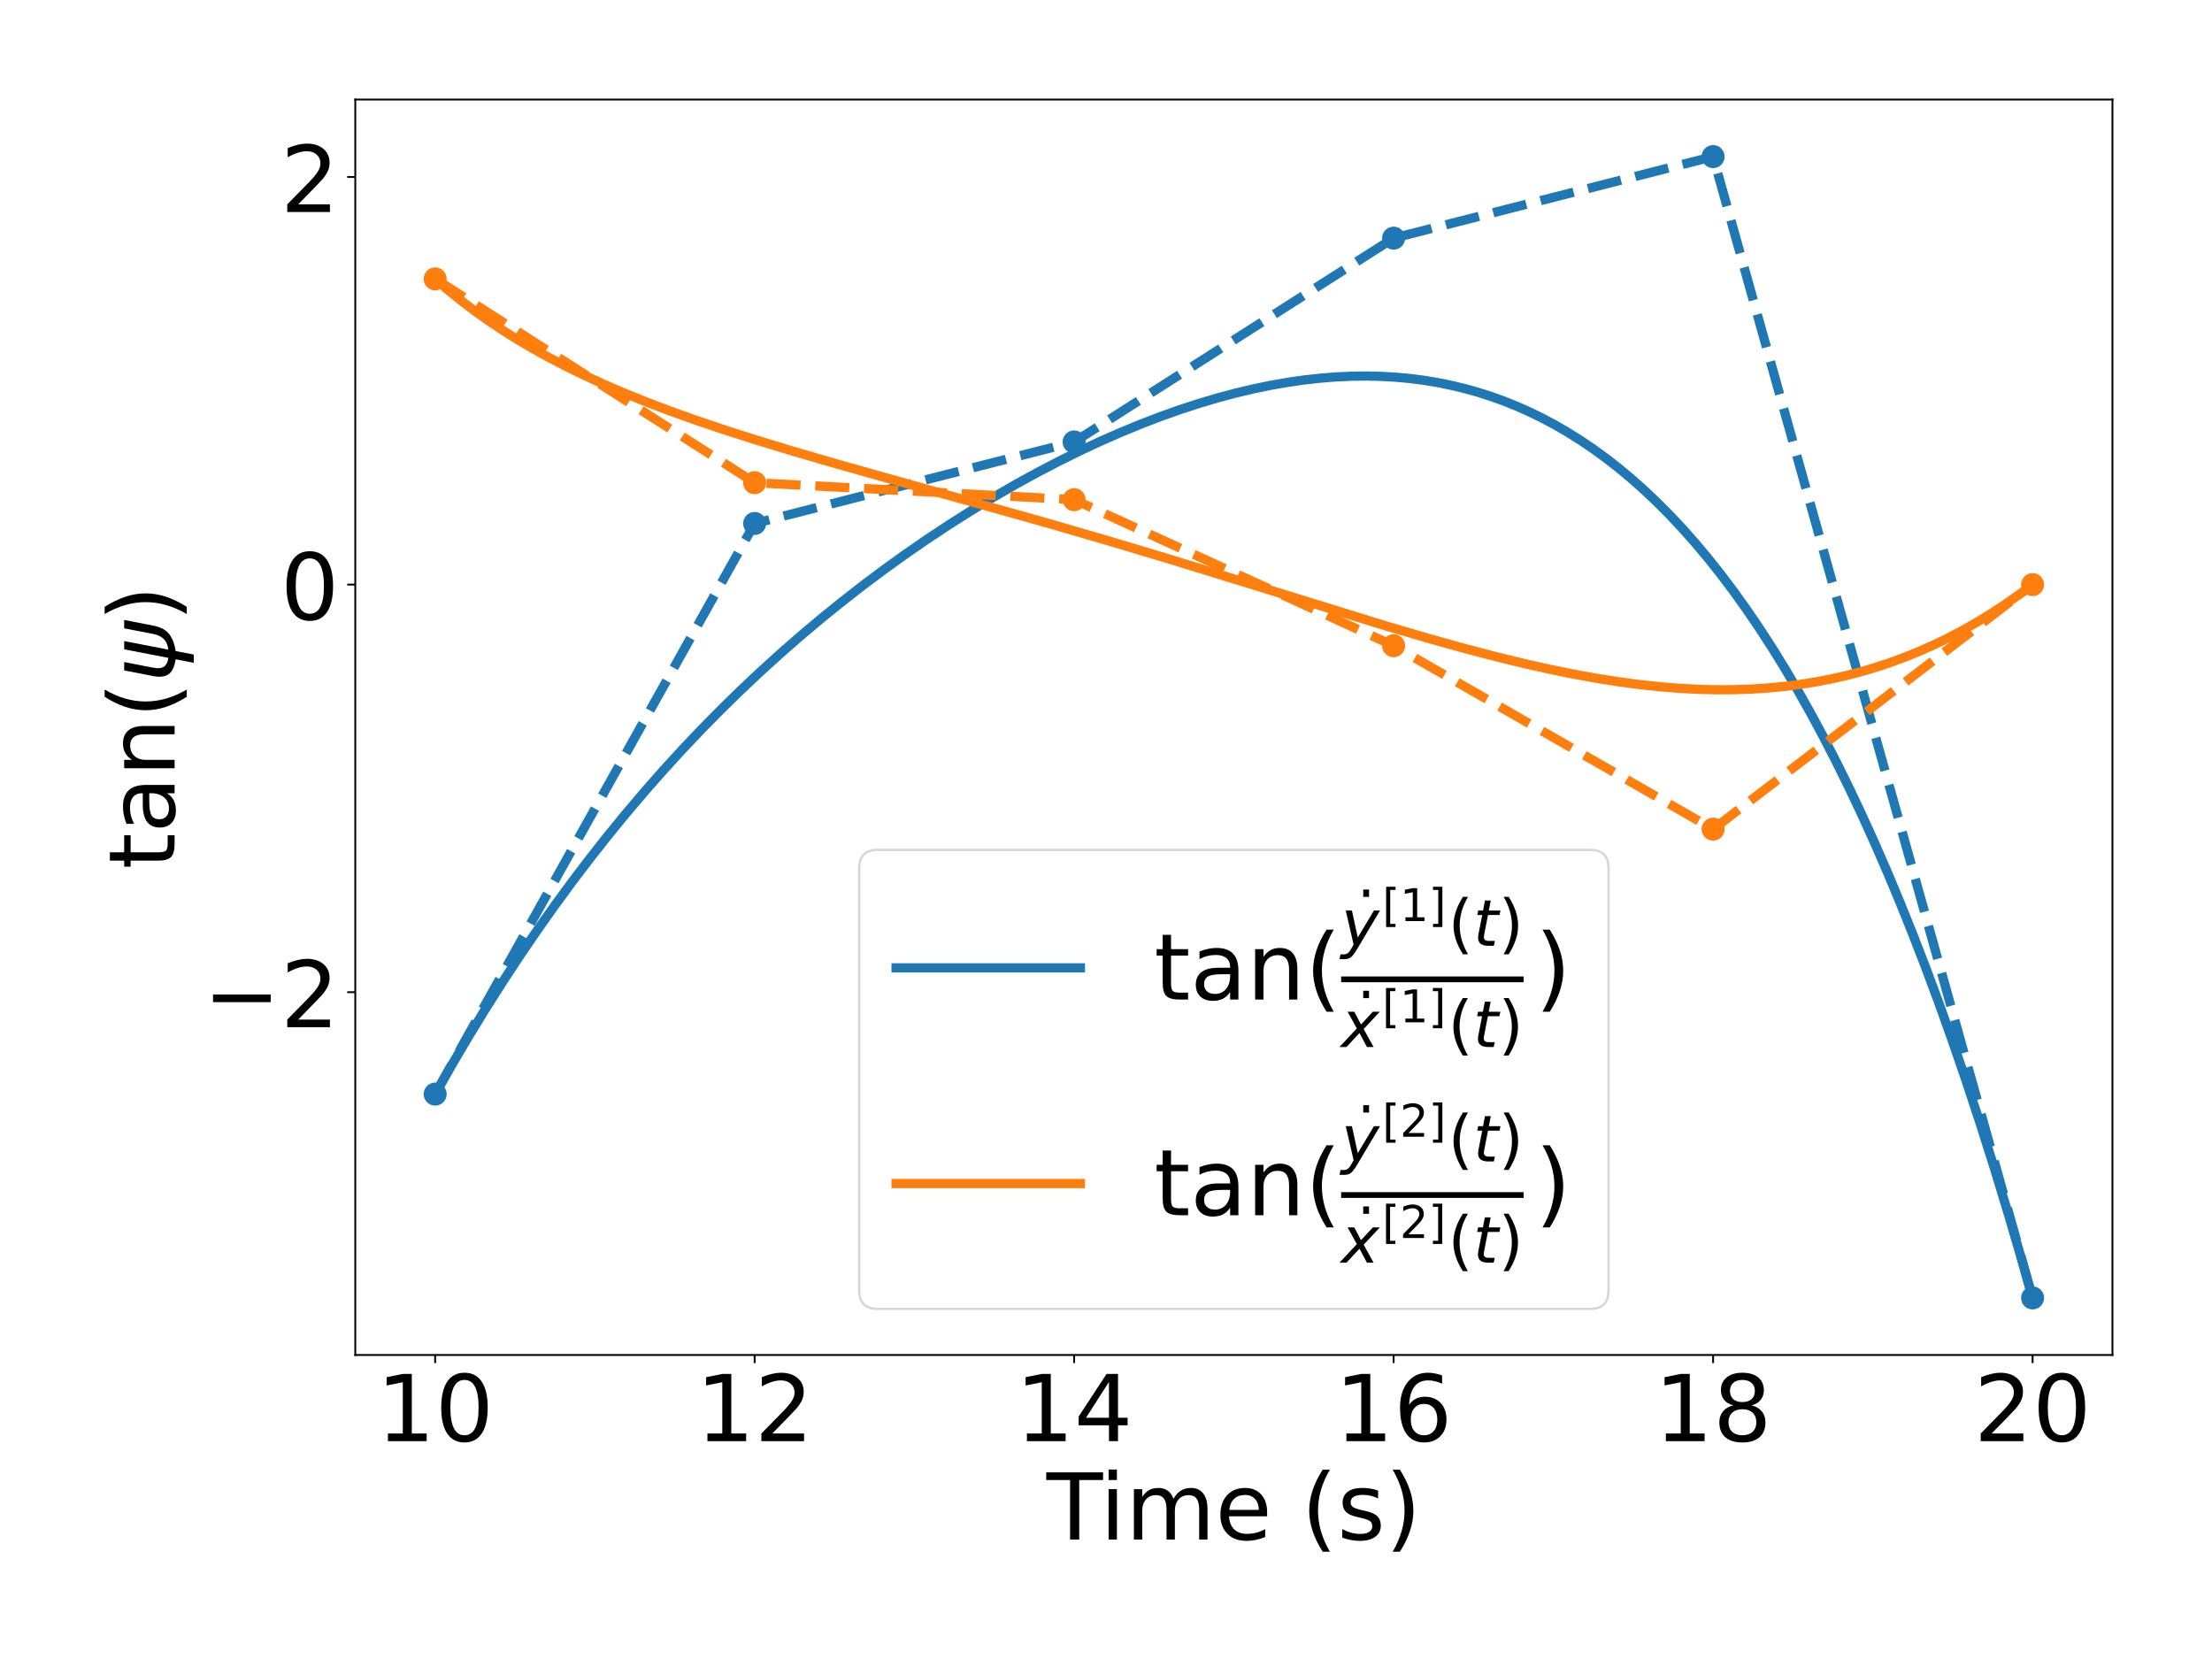 <?xml version="1.0" encoding="utf-8" standalone="no"?>
<!DOCTYPE svg PUBLIC "-//W3C//DTD SVG 1.1//EN"
  "http://www.w3.org/Graphics/SVG/1.1/DTD/svg11.dtd">
<!-- Created with matplotlib (https://matplotlib.org/) -->
<svg height="720pt" version="1.1" viewBox="0 0 959.976 720" width="959.976pt" xmlns="http://www.w3.org/2000/svg" xmlns:xlink="http://www.w3.org/1999/xlink">
 <defs>
  <style type="text/css">*{stroke-linecap:butt;stroke-linejoin:round;}</style>
 </defs>
 <g id="figure_1">
  <g id="patch_1">
   <path d="M 0 720 
L 959.976 720 
L 959.976 0 
L 0 0 
z
" style="fill:#ffffff;"/>
  </g>
  <g id="axes_1">
   <g id="patch_2">
    <path d="M 154.19 588.04 
L 916.776 588.04 
L 916.776 43.2 
L 154.19 43.2 
z
" style="fill:#ffffff;"/>
   </g>
   <g id="matplotlib.axis_1">
    <g id="xtick_1">
     <g id="line2d_1">
      <defs>
       <path d="M 0 0 
L 0 3.5 
" id="mf770576c39" style="stroke:#000000;stroke-width:0.8;"/>
      </defs>
      <g>
       <use style="stroke:#000000;stroke-width:0.8;" x="188.853" xlink:href="#mf770576c39" y="588.04"/>
      </g>
     </g>
     <g id="text_1">
      <!-- 10 -->
      <g transform="translate(163.403 625.434)scale(0.4 -0.4)">
       <defs>
        <path d="M 12.406 8.297 
L 28.516 8.297 
L 28.516 63.922 
L 10.984 60.406 
L 10.984 69.391 
L 28.422 72.906 
L 38.281 72.906 
L 38.281 8.297 
L 54.391 8.297 
L 54.391 0 
L 12.406 0 
z
" id="DejaVuSans-49"/>
        <path d="M 31.781 66.406 
Q 24.172 66.406 20.328 58.906 
Q 16.5 51.422 16.5 36.375 
Q 16.5 21.391 20.328 13.891 
Q 24.172 6.391 31.781 6.391 
Q 39.453 6.391 43.281 13.891 
Q 47.125 21.391 47.125 36.375 
Q 47.125 51.422 43.281 58.906 
Q 39.453 66.406 31.781 66.406 
z
M 31.781 74.219 
Q 44.047 74.219 50.516 64.516 
Q 56.984 54.828 56.984 36.375 
Q 56.984 17.969 50.516 8.266 
Q 44.047 -1.422 31.781 -1.422 
Q 19.531 -1.422 13.062 8.266 
Q 6.594 17.969 6.594 36.375 
Q 6.594 54.828 13.062 64.516 
Q 19.531 74.219 31.781 74.219 
z
" id="DejaVuSans-48"/>
       </defs>
       <use xlink:href="#DejaVuSans-49"/>
       <use x="63.623" xlink:href="#DejaVuSans-48"/>
      </g>
     </g>
    </g>
    <g id="xtick_2">
     <g id="line2d_2">
      <g>
       <use style="stroke:#000000;stroke-width:0.8;" x="327.505" xlink:href="#mf770576c39" y="588.04"/>
      </g>
     </g>
     <g id="text_2">
      <!-- 12 -->
      <g transform="translate(302.055 625.434)scale(0.4 -0.4)">
       <defs>
        <path d="M 19.188 8.297 
L 53.609 8.297 
L 53.609 0 
L 7.328 0 
L 7.328 8.297 
Q 12.938 14.109 22.625 23.891 
Q 32.328 33.688 34.812 36.531 
Q 39.547 41.844 41.422 45.531 
Q 43.312 49.219 43.312 52.781 
Q 43.312 58.594 39.234 62.25 
Q 35.156 65.922 28.609 65.922 
Q 23.969 65.922 18.812 64.312 
Q 13.672 62.703 7.812 59.422 
L 7.812 69.391 
Q 13.766 71.781 18.938 73 
Q 24.125 74.219 28.422 74.219 
Q 39.75 74.219 46.484 68.547 
Q 53.219 62.891 53.219 53.422 
Q 53.219 48.922 51.531 44.891 
Q 49.859 40.875 45.406 35.406 
Q 44.188 33.984 37.641 27.219 
Q 31.109 20.453 19.188 8.297 
z
" id="DejaVuSans-50"/>
       </defs>
       <use xlink:href="#DejaVuSans-49"/>
       <use x="63.623" xlink:href="#DejaVuSans-50"/>
      </g>
     </g>
    </g>
    <g id="xtick_3">
     <g id="line2d_3">
      <g>
       <use style="stroke:#000000;stroke-width:0.8;" x="466.157" xlink:href="#mf770576c39" y="588.04"/>
      </g>
     </g>
     <g id="text_3">
      <!-- 14 -->
      <g transform="translate(440.707 625.434)scale(0.4 -0.4)">
       <defs>
        <path d="M 37.797 64.312 
L 12.891 25.391 
L 37.797 25.391 
z
M 35.203 72.906 
L 47.609 72.906 
L 47.609 25.391 
L 58.016 25.391 
L 58.016 17.188 
L 47.609 17.188 
L 47.609 0 
L 37.797 0 
L 37.797 17.188 
L 4.891 17.188 
L 4.891 26.703 
z
" id="DejaVuSans-52"/>
       </defs>
       <use xlink:href="#DejaVuSans-49"/>
       <use x="63.623" xlink:href="#DejaVuSans-52"/>
      </g>
     </g>
    </g>
    <g id="xtick_4">
     <g id="line2d_4">
      <g>
       <use style="stroke:#000000;stroke-width:0.8;" x="604.809" xlink:href="#mf770576c39" y="588.04"/>
      </g>
     </g>
     <g id="text_4">
      <!-- 16 -->
      <g transform="translate(579.359 625.434)scale(0.4 -0.4)">
       <defs>
        <path d="M 33.016 40.375 
Q 26.375 40.375 22.484 35.828 
Q 18.609 31.297 18.609 23.391 
Q 18.609 15.531 22.484 10.953 
Q 26.375 6.391 33.016 6.391 
Q 39.656 6.391 43.531 10.953 
Q 47.406 15.531 47.406 23.391 
Q 47.406 31.297 43.531 35.828 
Q 39.656 40.375 33.016 40.375 
z
M 52.594 71.297 
L 52.594 62.312 
Q 48.875 64.062 45.094 64.984 
Q 41.312 65.922 37.594 65.922 
Q 27.828 65.922 22.672 59.328 
Q 17.531 52.734 16.797 39.406 
Q 19.672 43.656 24.016 45.922 
Q 28.375 48.188 33.594 48.188 
Q 44.578 48.188 50.953 41.516 
Q 57.328 34.859 57.328 23.391 
Q 57.328 12.156 50.688 5.359 
Q 44.047 -1.422 33.016 -1.422 
Q 20.359 -1.422 13.672 8.266 
Q 6.984 17.969 6.984 36.375 
Q 6.984 53.656 15.188 63.938 
Q 23.391 74.219 37.203 74.219 
Q 40.922 74.219 44.703 73.484 
Q 48.484 72.75 52.594 71.297 
z
" id="DejaVuSans-54"/>
       </defs>
       <use xlink:href="#DejaVuSans-49"/>
       <use x="63.623" xlink:href="#DejaVuSans-54"/>
      </g>
     </g>
    </g>
    <g id="xtick_5">
     <g id="line2d_5">
      <g>
       <use style="stroke:#000000;stroke-width:0.8;" x="743.461" xlink:href="#mf770576c39" y="588.04"/>
      </g>
     </g>
     <g id="text_5">
      <!-- 18 -->
      <g transform="translate(718.011 625.434)scale(0.4 -0.4)">
       <defs>
        <path d="M 31.781 34.625 
Q 24.75 34.625 20.719 30.859 
Q 16.703 27.094 16.703 20.516 
Q 16.703 13.922 20.719 10.156 
Q 24.75 6.391 31.781 6.391 
Q 38.812 6.391 42.859 10.172 
Q 46.922 13.969 46.922 20.516 
Q 46.922 27.094 42.891 30.859 
Q 38.875 34.625 31.781 34.625 
z
M 21.922 38.812 
Q 15.578 40.375 12.031 44.719 
Q 8.5 49.078 8.5 55.328 
Q 8.5 64.062 14.719 69.141 
Q 20.953 74.219 31.781 74.219 
Q 42.672 74.219 48.875 69.141 
Q 55.078 64.062 55.078 55.328 
Q 55.078 49.078 51.531 44.719 
Q 48 40.375 41.703 38.812 
Q 48.828 37.156 52.797 32.312 
Q 56.781 27.484 56.781 20.516 
Q 56.781 9.906 50.312 4.234 
Q 43.844 -1.422 31.781 -1.422 
Q 19.734 -1.422 13.25 4.234 
Q 6.781 9.906 6.781 20.516 
Q 6.781 27.484 10.781 32.312 
Q 14.797 37.156 21.922 38.812 
z
M 18.312 54.391 
Q 18.312 48.734 21.844 45.562 
Q 25.391 42.391 31.781 42.391 
Q 38.141 42.391 41.719 45.562 
Q 45.312 48.734 45.312 54.391 
Q 45.312 60.062 41.719 63.234 
Q 38.141 66.406 31.781 66.406 
Q 25.391 66.406 21.844 63.234 
Q 18.312 60.062 18.312 54.391 
z
" id="DejaVuSans-56"/>
       </defs>
       <use xlink:href="#DejaVuSans-49"/>
       <use x="63.623" xlink:href="#DejaVuSans-56"/>
      </g>
     </g>
    </g>
    <g id="xtick_6">
     <g id="line2d_6">
      <g>
       <use style="stroke:#000000;stroke-width:0.8;" x="882.113" xlink:href="#mf770576c39" y="588.04"/>
      </g>
     </g>
     <g id="text_6">
      <!-- 20 -->
      <g transform="translate(856.663 625.434)scale(0.4 -0.4)">
       <use xlink:href="#DejaVuSans-50"/>
       <use x="63.623" xlink:href="#DejaVuSans-48"/>
      </g>
     </g>
    </g>
    <g id="text_7">
     <!-- Time (s) -->
     <g transform="translate(454.167 668.146)scale(0.4 -0.4)">
      <defs>
       <path d="M -0.297 72.906 
L 61.375 72.906 
L 61.375 64.594 
L 35.5 64.594 
L 35.5 0 
L 25.594 0 
L 25.594 64.594 
L -0.297 64.594 
z
" id="DejaVuSans-84"/>
       <path d="M 9.422 54.688 
L 18.406 54.688 
L 18.406 0 
L 9.422 0 
z
M 9.422 75.984 
L 18.406 75.984 
L 18.406 64.594 
L 9.422 64.594 
z
" id="DejaVuSans-105"/>
       <path d="M 52 44.188 
Q 55.375 50.25 60.062 53.125 
Q 64.75 56 71.094 56 
Q 79.641 56 84.281 50.016 
Q 88.922 44.047 88.922 33.016 
L 88.922 0 
L 79.891 0 
L 79.891 32.719 
Q 79.891 40.578 77.094 44.375 
Q 74.312 48.188 68.609 48.188 
Q 61.625 48.188 57.562 43.547 
Q 53.516 38.922 53.516 30.906 
L 53.516 0 
L 44.484 0 
L 44.484 32.719 
Q 44.484 40.625 41.703 44.406 
Q 38.922 48.188 33.109 48.188 
Q 26.219 48.188 22.156 43.531 
Q 18.109 38.875 18.109 30.906 
L 18.109 0 
L 9.078 0 
L 9.078 54.688 
L 18.109 54.688 
L 18.109 46.188 
Q 21.188 51.219 25.484 53.609 
Q 29.781 56 35.688 56 
Q 41.656 56 45.828 52.969 
Q 50 49.953 52 44.188 
z
" id="DejaVuSans-109"/>
       <path d="M 56.203 29.594 
L 56.203 25.203 
L 14.891 25.203 
Q 15.484 15.922 20.484 11.062 
Q 25.484 6.203 34.422 6.203 
Q 39.594 6.203 44.453 7.469 
Q 49.312 8.734 54.109 11.281 
L 54.109 2.781 
Q 49.266 0.734 44.188 -0.344 
Q 39.109 -1.422 33.891 -1.422 
Q 20.797 -1.422 13.156 6.188 
Q 5.516 13.812 5.516 26.812 
Q 5.516 40.234 12.766 48.109 
Q 20.016 56 32.328 56 
Q 43.359 56 49.781 48.891 
Q 56.203 41.797 56.203 29.594 
z
M 47.219 32.234 
Q 47.125 39.594 43.094 43.984 
Q 39.062 48.391 32.422 48.391 
Q 24.906 48.391 20.391 44.141 
Q 15.875 39.891 15.188 32.172 
z
" id="DejaVuSans-101"/>
       <path id="DejaVuSans-32"/>
       <path d="M 31 75.875 
Q 24.469 64.656 21.281 53.656 
Q 18.109 42.672 18.109 31.391 
Q 18.109 20.125 21.312 9.062 
Q 24.516 -2 31 -13.188 
L 23.188 -13.188 
Q 15.875 -1.703 12.234 9.375 
Q 8.594 20.453 8.594 31.391 
Q 8.594 42.281 12.203 53.312 
Q 15.828 64.359 23.188 75.875 
z
" id="DejaVuSans-40"/>
       <path d="M 44.281 53.078 
L 44.281 44.578 
Q 40.484 46.531 36.375 47.5 
Q 32.281 48.484 27.875 48.484 
Q 21.188 48.484 17.844 46.438 
Q 14.5 44.391 14.5 40.281 
Q 14.5 37.156 16.891 35.375 
Q 19.281 33.594 26.516 31.984 
L 29.594 31.297 
Q 39.156 29.25 43.188 25.516 
Q 47.219 21.781 47.219 15.094 
Q 47.219 7.469 41.188 3.016 
Q 35.156 -1.422 24.609 -1.422 
Q 20.219 -1.422 15.453 -0.562 
Q 10.688 0.297 5.422 2 
L 5.422 11.281 
Q 10.406 8.688 15.234 7.391 
Q 20.062 6.109 24.812 6.109 
Q 31.156 6.109 34.562 8.281 
Q 37.984 10.453 37.984 14.406 
Q 37.984 18.062 35.516 20.016 
Q 33.062 21.969 24.703 23.781 
L 21.578 24.516 
Q 13.234 26.266 9.516 29.906 
Q 5.812 33.547 5.812 39.891 
Q 5.812 47.609 11.281 51.797 
Q 16.75 56 26.812 56 
Q 31.781 56 36.172 55.266 
Q 40.578 54.547 44.281 53.078 
z
" id="DejaVuSans-115"/>
       <path d="M 8.016 75.875 
L 15.828 75.875 
Q 23.141 64.359 26.781 53.312 
Q 30.422 42.281 30.422 31.391 
Q 30.422 20.453 26.781 9.375 
Q 23.141 -1.703 15.828 -13.188 
L 8.016 -13.188 
Q 14.5 -2 17.703 9.062 
Q 20.906 20.125 20.906 31.391 
Q 20.906 42.672 17.703 53.656 
Q 14.5 64.656 8.016 75.875 
z
" id="DejaVuSans-41"/>
      </defs>
      <use xlink:href="#DejaVuSans-84"/>
      <use x="57.959" xlink:href="#DejaVuSans-105"/>
      <use x="85.742" xlink:href="#DejaVuSans-109"/>
      <use x="183.154" xlink:href="#DejaVuSans-101"/>
      <use x="244.678" xlink:href="#DejaVuSans-32"/>
      <use x="276.465" xlink:href="#DejaVuSans-40"/>
      <use x="315.479" xlink:href="#DejaVuSans-115"/>
      <use x="367.578" xlink:href="#DejaVuSans-41"/>
     </g>
    </g>
   </g>
   <g id="matplotlib.axis_2">
    <g id="ytick_1">
     <g id="line2d_7">
      <defs>
       <path d="M 0 0 
L -3.5 0 
" id="m6ea9e7b917" style="stroke:#000000;stroke-width:0.8;"/>
      </defs>
      <g>
       <use style="stroke:#000000;stroke-width:0.8;" x="154.19" xlink:href="#m6ea9e7b917" y="430.602"/>
      </g>
     </g>
     <g id="text_8">
      <!-- −2 -->
      <g transform="translate(88.221 445.799)scale(0.4 -0.4)">
       <defs>
        <path d="M 10.594 35.5 
L 73.188 35.5 
L 73.188 27.203 
L 10.594 27.203 
z
" id="DejaVuSans-8722"/>
       </defs>
       <use xlink:href="#DejaVuSans-8722"/>
       <use x="83.789" xlink:href="#DejaVuSans-50"/>
      </g>
     </g>
    </g>
    <g id="ytick_2">
     <g id="line2d_8">
      <g>
       <use style="stroke:#000000;stroke-width:0.8;" x="154.19" xlink:href="#m6ea9e7b917" y="253.706"/>
      </g>
     </g>
     <g id="text_9">
      <!-- 0 -->
      <g transform="translate(121.74 268.903)scale(0.4 -0.4)">
       <use xlink:href="#DejaVuSans-48"/>
      </g>
     </g>
    </g>
    <g id="ytick_3">
     <g id="line2d_9">
      <g>
       <use style="stroke:#000000;stroke-width:0.8;" x="154.19" xlink:href="#m6ea9e7b917" y="76.81"/>
      </g>
     </g>
     <g id="text_10">
      <!-- 2 -->
      <g transform="translate(121.74 92.007)scale(0.4 -0.4)">
       <use xlink:href="#DejaVuSans-50"/>
      </g>
     </g>
    </g>
    <g id="text_11">
     <!-- $\tan (\psi)$ -->
     <g transform="translate(75.821 377.22)rotate(-90)scale(0.4 -0.4)">
      <defs>
       <path d="M 18.312 70.219 
L 18.312 54.688 
L 36.812 54.688 
L 36.812 47.703 
L 18.312 47.703 
L 18.312 18.016 
Q 18.312 11.328 20.141 9.422 
Q 21.969 7.516 27.594 7.516 
L 36.812 7.516 
L 36.812 0 
L 27.594 0 
Q 17.188 0 13.234 3.875 
Q 9.281 7.766 9.281 18.016 
L 9.281 47.703 
L 2.688 47.703 
L 2.688 54.688 
L 9.281 54.688 
L 9.281 70.219 
z
" id="DejaVuSans-116"/>
       <path d="M 34.281 27.484 
Q 23.391 27.484 19.188 25 
Q 14.984 22.516 14.984 16.5 
Q 14.984 11.719 18.141 8.906 
Q 21.297 6.109 26.703 6.109 
Q 34.188 6.109 38.703 11.406 
Q 43.219 16.703 43.219 25.484 
L 43.219 27.484 
z
M 52.203 31.203 
L 52.203 0 
L 43.219 0 
L 43.219 8.297 
Q 40.141 3.328 35.547 0.953 
Q 30.953 -1.422 24.312 -1.422 
Q 15.922 -1.422 10.953 3.297 
Q 6 8.016 6 15.922 
Q 6 25.141 12.172 29.828 
Q 18.359 34.516 30.609 34.516 
L 43.219 34.516 
L 43.219 35.406 
Q 43.219 41.609 39.141 45 
Q 35.062 48.391 27.688 48.391 
Q 23 48.391 18.547 47.266 
Q 14.109 46.141 10.016 43.891 
L 10.016 52.203 
Q 14.938 54.109 19.578 55.047 
Q 24.219 56 28.609 56 
Q 40.484 56 46.344 49.844 
Q 52.203 43.703 52.203 31.203 
z
" id="DejaVuSans-97"/>
       <path d="M 54.891 33.016 
L 54.891 0 
L 45.906 0 
L 45.906 32.719 
Q 45.906 40.484 42.875 44.328 
Q 39.844 48.188 33.797 48.188 
Q 26.516 48.188 22.312 43.547 
Q 18.109 38.922 18.109 30.906 
L 18.109 0 
L 9.078 0 
L 9.078 54.688 
L 18.109 54.688 
L 18.109 46.188 
Q 21.344 51.125 25.703 53.562 
Q 30.078 56 35.797 56 
Q 45.219 56 50.047 50.172 
Q 54.891 44.344 54.891 33.016 
z
" id="DejaVuSans-110"/>
       <path d="M 24.859 -1.219 
Q 13.922 0.594 9.625 5.328 
Q 4.344 11.141 6.641 23 
L 12.797 54.688 
L 21.875 54.688 
L 15.766 23.344 
Q 14.062 14.406 17.484 10.688 
Q 20.516 7.469 26.422 6.781 
L 35.688 54.688 
L 44.625 54.688 
L 35.359 6.844 
Q 41.891 7.516 45.75 10.75 
Q 50.734 14.844 52.391 23.391 
L 58.453 54.688 
L 67.531 54.688 
L 61.375 23.047 
Q 58.984 10.75 51.562 5.375 
Q 44.875 0.531 33.797 -1.172 
L 29.984 -20.797 
L 21.047 -20.797 
z
" id="DejaVuSans-Oblique-968"/>
      </defs>
      <use transform="translate(0 0.125)" xlink:href="#DejaVuSans-116"/>
      <use transform="translate(39.209 0.125)" xlink:href="#DejaVuSans-97"/>
      <use transform="translate(100.488 0.125)" xlink:href="#DejaVuSans-110"/>
      <use transform="translate(163.867 0.125)" xlink:href="#DejaVuSans-40"/>
      <use transform="translate(202.881 0.125)" xlink:href="#DejaVuSans-Oblique-968"/>
      <use transform="translate(268.848 0.125)" xlink:href="#DejaVuSans-41"/>
     </g>
    </g>
   </g>
   <g id="line2d_10">
    <path clip-path="url(#pbd980d612f)" d="M 188.853 474.826 
L 195.786 462.653 
L 202.718 450.889 
L 210.344 438.403 
L 217.97 426.373 
L 225.596 414.78 
L 233.222 403.607 
L 240.847 392.836 
L 248.473 382.449 
L 256.099 372.43 
L 263.725 362.763 
L 271.351 353.433 
L 279.67 343.623 
L 287.989 334.179 
L 296.308 325.084 
L 304.627 316.323 
L 312.947 307.879 
L 321.266 299.74 
L 329.585 291.891 
L 338.597 283.701 
L 347.61 275.824 
L 356.622 268.246 
L 365.634 260.955 
L 374.647 253.94 
L 383.659 247.193 
L 392.671 240.704 
L 402.377 233.998 
L 412.083 227.578 
L 421.788 221.438 
L 431.494 215.575 
L 441.2 209.987 
L 450.212 205.045 
L 459.224 200.341 
L 468.237 195.879 
L 477.249 191.662 
L 486.262 187.695 
L 495.274 183.984 
L 503.593 180.794 
L 511.912 177.835 
L 520.231 175.117 
L 528.55 172.647 
L 536.176 170.61 
L 543.802 168.799 
L 551.428 167.222 
L 559.054 165.89 
L 565.986 164.898 
L 572.919 164.125 
L 579.852 163.578 
L 586.784 163.267 
L 593.024 163.197 
L 599.263 163.332 
L 605.502 163.68 
L 611.742 164.25 
L 617.981 165.048 
L 624.22 166.084 
L 630.46 167.366 
L 636.006 168.719 
L 641.552 170.28 
L 647.098 172.056 
L 652.644 174.054 
L 658.19 176.28 
L 663.736 178.741 
L 669.282 181.446 
L 674.828 184.402 
L 680.374 187.615 
L 685.92 191.096 
L 691.466 194.85 
L 697.013 198.888 
L 702.559 203.217 
L 708.105 207.846 
L 713.651 212.783 
L 719.197 218.039 
L 724.743 223.621 
L 730.289 229.54 
L 735.835 235.806 
L 741.381 242.426 
L 746.927 249.413 
L 752.473 256.776 
L 758.019 264.525 
L 763.566 272.67 
L 769.112 281.223 
L 774.658 290.194 
L 780.204 299.594 
L 785.75 309.435 
L 791.296 319.728 
L 796.842 330.485 
L 802.388 341.716 
L 807.934 353.435 
L 813.48 365.653 
L 819.026 378.383 
L 824.572 391.638 
L 830.119 405.429 
L 835.665 419.77 
L 841.211 434.673 
L 846.757 450.153 
L 852.996 468.273 
L 859.235 487.158 
L 865.475 506.829 
L 871.714 527.304 
L 877.953 548.605 
L 882.113 563.275 
L 882.113 563.275 
" style="fill:none;stroke:#1f77b4;stroke-linecap:square;stroke-width:4;"/>
   </g>
   <g id="line2d_11">
    <path clip-path="url(#pbd980d612f)" d="M 188.853 474.826 
L 327.505 227.172 
L 466.157 191.793 
L 604.809 103.345 
L 743.461 67.965 
L 882.113 563.275 
" style="fill:none;stroke:#1f77b4;stroke-dasharray:14.8,6.4;stroke-dashoffset:0;stroke-width:4;"/>
    <defs>
     <path d="M 0 4.5 
C 1.193 4.5 2.338 4.026 3.182 3.182 
C 4.026 2.338 4.5 1.193 4.5 0 
C 4.5 -1.193 4.026 -2.338 3.182 -3.182 
C 2.338 -4.026 1.193 -4.5 0 -4.5 
C -1.193 -4.5 -2.338 -4.026 -3.182 -3.182 
C -4.026 -2.338 -4.5 -1.193 -4.5 0 
C -4.5 1.193 -4.026 2.338 -3.182 3.182 
C -2.338 4.026 -1.193 4.5 0 4.5 
z
" id="m2e270fbaf6" style="stroke:#1f77b4;"/>
    </defs>
    <g clip-path="url(#pbd980d612f)">
     <use style="fill:#1f77b4;stroke:#1f77b4;" x="188.853" xlink:href="#m2e270fbaf6" y="474.826"/>
     <use style="fill:#1f77b4;stroke:#1f77b4;" x="327.505" xlink:href="#m2e270fbaf6" y="227.172"/>
     <use style="fill:#1f77b4;stroke:#1f77b4;" x="466.157" xlink:href="#m2e270fbaf6" y="191.793"/>
     <use style="fill:#1f77b4;stroke:#1f77b4;" x="604.809" xlink:href="#m2e270fbaf6" y="103.345"/>
     <use style="fill:#1f77b4;stroke:#1f77b4;" x="743.461" xlink:href="#m2e270fbaf6" y="67.965"/>
     <use style="fill:#1f77b4;stroke:#1f77b4;" x="882.113" xlink:href="#m2e270fbaf6" y="563.275"/>
    </g>
   </g>
   <g id="line2d_12">
    <path clip-path="url(#pbd980d612f)" d="M 188.853 121.034 
L 194.399 125.829 
L 199.945 130.325 
L 205.491 134.551 
L 211.731 139.014 
L 217.97 143.195 
L 224.209 147.124 
L 231.142 151.223 
L 238.074 155.069 
L 245.7 159.039 
L 253.326 162.766 
L 261.645 166.585 
L 270.658 170.469 
L 280.363 174.394 
L 290.762 178.346 
L 301.854 182.315 
L 314.333 186.531 
L 328.198 190.964 
L 344.143 195.812 
L 362.861 201.264 
L 389.205 208.684 
L 453.678 226.758 
L 480.715 234.621 
L 507.059 242.514 
L 537.563 251.895 
L 601.343 271.596 
L 620.061 277.089 
L 635.312 281.342 
L 649.178 284.978 
L 661.656 288.017 
L 672.748 290.499 
L 683.147 292.609 
L 692.853 294.366 
L 702.559 295.896 
L 711.571 297.093 
L 720.583 298.057 
L 728.903 298.724 
L 737.222 299.16 
L 744.848 299.346 
L 752.473 299.313 
L 760.099 299.052 
L 767.032 298.605 
L 773.964 297.95 
L 780.897 297.078 
L 787.83 295.979 
L 794.762 294.645 
L 801.695 293.065 
L 807.934 291.427 
L 814.174 289.576 
L 820.413 287.506 
L 826.652 285.21 
L 832.892 282.68 
L 839.131 279.91 
L 845.37 276.893 
L 851.61 273.62 
L 857.849 270.086 
L 864.088 266.282 
L 870.328 262.201 
L 876.567 257.834 
L 882.113 253.706 
L 882.113 253.706 
" style="fill:none;stroke:#ff7f0e;stroke-linecap:square;stroke-width:4;"/>
   </g>
   <g id="line2d_13">
    <path clip-path="url(#pbd980d612f)" d="M 188.853 121.034 
L 327.505 209.482 
L 466.157 216.853 
L 604.809 280.241 
L 743.461 359.844 
L 882.113 253.706 
" style="fill:none;stroke:#ff7f0e;stroke-dasharray:14.8,6.4;stroke-dashoffset:0;stroke-width:4;"/>
    <defs>
     <path d="M 0 4.5 
C 1.193 4.5 2.338 4.026 3.182 3.182 
C 4.026 2.338 4.5 1.193 4.5 0 
C 4.5 -1.193 4.026 -2.338 3.182 -3.182 
C 2.338 -4.026 1.193 -4.5 0 -4.5 
C -1.193 -4.5 -2.338 -4.026 -3.182 -3.182 
C -4.026 -2.338 -4.5 -1.193 -4.5 0 
C -4.5 1.193 -4.026 2.338 -3.182 3.182 
C -2.338 4.026 -1.193 4.5 0 4.5 
z
" id="m361ce7bd9b" style="stroke:#ff7f0e;"/>
    </defs>
    <g clip-path="url(#pbd980d612f)">
     <use style="fill:#ff7f0e;stroke:#ff7f0e;" x="188.853" xlink:href="#m361ce7bd9b" y="121.034"/>
     <use style="fill:#ff7f0e;stroke:#ff7f0e;" x="327.505" xlink:href="#m361ce7bd9b" y="209.482"/>
     <use style="fill:#ff7f0e;stroke:#ff7f0e;" x="466.157" xlink:href="#m361ce7bd9b" y="216.853"/>
     <use style="fill:#ff7f0e;stroke:#ff7f0e;" x="604.809" xlink:href="#m361ce7bd9b" y="280.241"/>
     <use style="fill:#ff7f0e;stroke:#ff7f0e;" x="743.461" xlink:href="#m361ce7bd9b" y="359.844"/>
     <use style="fill:#ff7f0e;stroke:#ff7f0e;" x="882.113" xlink:href="#m361ce7bd9b" y="253.706"/>
    </g>
   </g>
   <g id="patch_3">
    <path d="M 154.19 588.04 
L 154.19 43.2 
" style="fill:none;stroke:#000000;stroke-linecap:square;stroke-linejoin:miter;stroke-width:0.8;"/>
   </g>
   <g id="patch_4">
    <path d="M 916.776 588.04 
L 916.776 43.2 
" style="fill:none;stroke:#000000;stroke-linecap:square;stroke-linejoin:miter;stroke-width:0.8;"/>
   </g>
   <g id="patch_5">
    <path d="M 154.19 588.04 
L 916.776 588.04 
" style="fill:none;stroke:#000000;stroke-linecap:square;stroke-linejoin:miter;stroke-width:0.8;"/>
   </g>
   <g id="patch_6">
    <path d="M 154.19 43.2 
L 916.776 43.2 
" style="fill:none;stroke:#000000;stroke-linecap:square;stroke-linejoin:miter;stroke-width:0.8;"/>
   </g>
   <g id="legend_1">
    <g id="patch_7">
     <path d="M 380.883 568.04 
L 690.083 568.04 
Q 698.083 568.04 698.083 560.04 
L 698.083 376.84 
Q 698.083 368.84 690.083 368.84 
L 380.883 368.84 
Q 372.883 368.84 372.883 376.84 
L 372.883 560.04 
Q 372.883 568.04 380.883 568.04 
z
" style="fill:#ffffff;opacity:0.8;stroke:#cccccc;stroke-linejoin:miter;"/>
    </g>
    <g id="line2d_14">
     <path d="M 388.883 420.04 
L 468.883 420.04 
" style="fill:none;stroke:#1f77b4;stroke-linecap:square;stroke-width:4;"/>
    </g>
    <g id="line2d_15"/>
    <g id="text_12">
     <!-- $\tan(\frac{\dot y^{[1]}(t)}{\dot x^{[1]}(t)})$ -->
     <g transform="translate(500.883 434.04)scale(0.4 -0.4)">
      <defs>
       <path d="M -29.594 75.984 
L -20.609 75.984 
L -20.609 64.594 
L -29.594 64.594 
z
M -25 56 
z
" id="DejaVuSans-775"/>
       <path d="M 24.812 -5.078 
Q 18.562 -15.578 14.625 -18.188 
Q 10.688 -20.797 4.594 -20.797 
L -2.484 -20.797 
L -0.984 -13.281 
L 4.203 -13.281 
Q 7.953 -13.281 10.594 -11.234 
Q 13.234 -9.188 16.5 -3.219 
L 19.281 2 
L 7.172 54.688 
L 16.703 54.688 
L 25.781 12.797 
L 50.875 54.688 
L 60.297 54.688 
z
" id="DejaVuSans-Oblique-121"/>
       <path d="M 8.594 75.984 
L 29.297 75.984 
L 29.297 69 
L 17.578 69 
L 17.578 -6.203 
L 29.297 -6.203 
L 29.297 -13.188 
L 8.594 -13.188 
z
" id="DejaVuSans-91"/>
       <path d="M 30.422 75.984 
L 30.422 -13.188 
L 9.719 -13.188 
L 9.719 -6.203 
L 21.391 -6.203 
L 21.391 69 
L 9.719 69 
L 9.719 75.984 
z
" id="DejaVuSans-93"/>
       <path d="M 42.281 54.688 
L 40.922 47.703 
L 23 47.703 
L 17.188 18.016 
Q 16.891 16.359 16.75 15.234 
Q 16.609 14.109 16.609 13.484 
Q 16.609 10.359 18.484 8.938 
Q 20.359 7.516 24.516 7.516 
L 33.594 7.516 
L 32.078 0 
L 23.484 0 
Q 15.484 0 11.547 3.125 
Q 7.625 6.25 7.625 12.594 
Q 7.625 13.719 7.766 15.062 
Q 7.906 16.406 8.203 18.016 
L 14.016 47.703 
L 6.391 47.703 
L 7.812 54.688 
L 15.281 54.688 
L 18.312 70.219 
L 27.297 70.219 
L 24.312 54.688 
z
" id="DejaVuSans-Oblique-116"/>
       <path d="M 60.016 54.688 
L 34.906 27.875 
L 50.297 0 
L 39.984 0 
L 28.422 21.688 
L 8.297 0 
L -2.594 0 
L 24.312 28.812 
L 10.016 54.688 
L 20.312 54.688 
L 30.812 34.906 
L 49.125 54.688 
z
" id="DejaVuSans-Oblique-120"/>
      </defs>
      <use transform="translate(0 0.616)" xlink:href="#DejaVuSans-116"/>
      <use transform="translate(39.209 0.616)" xlink:href="#DejaVuSans-97"/>
      <use transform="translate(100.488 0.616)" xlink:href="#DejaVuSans-110"/>
      <use transform="translate(163.867 0.616)" xlink:href="#DejaVuSans-40"/>
      <use transform="translate(247.586 66.799)scale(0.7)" xlink:href="#DejaVuSans-775"/>
      <use transform="translate(202.881 58.971)scale(0.7)" xlink:href="#DejaVuSans-Oblique-121"/>
      <use transform="translate(247.498 85.768)scale(0.49)" xlink:href="#DejaVuSans-91"/>
      <use transform="translate(266.614 85.768)scale(0.49)" xlink:href="#DejaVuSans-49"/>
      <use transform="translate(297.79 85.768)scale(0.49)" xlink:href="#DejaVuSans-93"/>
      <use transform="translate(318.82 58.971)scale(0.7)" xlink:href="#DejaVuSans-40"/>
      <use transform="translate(346.13 58.971)scale(0.7)" xlink:href="#DejaVuSans-Oblique-116"/>
      <use transform="translate(373.576 58.971)scale(0.7)" xlink:href="#DejaVuSans-41"/>
      <use transform="translate(247.554 -43.038)scale(0.7)" xlink:href="#DejaVuSans-775"/>
      <use transform="translate(202.881 -50.866)scale(0.7)" xlink:href="#DejaVuSans-Oblique-120"/>
      <use transform="translate(247.366 -24.069)scale(0.49)" xlink:href="#DejaVuSans-91"/>
      <use transform="translate(266.483 -24.069)scale(0.49)" xlink:href="#DejaVuSans-49"/>
      <use transform="translate(297.658 -24.069)scale(0.49)" xlink:href="#DejaVuSans-93"/>
      <use transform="translate(318.689 -50.866)scale(0.7)" xlink:href="#DejaVuSans-40"/>
      <use transform="translate(345.999 -50.866)scale(0.7)" xlink:href="#DejaVuSans-Oblique-116"/>
      <use transform="translate(373.445 -50.866)scale(0.7)" xlink:href="#DejaVuSans-41"/>
      <use transform="translate(413.386 0.616)" xlink:href="#DejaVuSans-41"/>
      <path d="M 202.881 19.413 
L 202.881 25.663 
L 400.886 25.663 
L 400.886 19.413 
L 202.881 19.413 
z
"/>
     </g>
    </g>
    <g id="line2d_16">
     <path d="M 388.883 513.64 
L 468.883 513.64 
" style="fill:none;stroke:#ff7f0e;stroke-linecap:square;stroke-width:4;"/>
    </g>
    <g id="line2d_17"/>
    <g id="text_13">
     <!-- $\tan(\frac{\dot y^{[2]}(t)}{\dot x^{[2]}(t)})$ -->
     <g transform="translate(500.883 527.64)scale(0.4 -0.4)">
      <use transform="translate(0 0.616)" xlink:href="#DejaVuSans-116"/>
      <use transform="translate(39.209 0.616)" xlink:href="#DejaVuSans-97"/>
      <use transform="translate(100.488 0.616)" xlink:href="#DejaVuSans-110"/>
      <use transform="translate(163.867 0.616)" xlink:href="#DejaVuSans-40"/>
      <use transform="translate(247.586 66.799)scale(0.7)" xlink:href="#DejaVuSans-775"/>
      <use transform="translate(202.881 58.971)scale(0.7)" xlink:href="#DejaVuSans-Oblique-121"/>
      <use transform="translate(247.498 85.768)scale(0.49)" xlink:href="#DejaVuSans-91"/>
      <use transform="translate(266.614 85.768)scale(0.49)" xlink:href="#DejaVuSans-50"/>
      <use transform="translate(297.79 85.768)scale(0.49)" xlink:href="#DejaVuSans-93"/>
      <use transform="translate(318.82 58.971)scale(0.7)" xlink:href="#DejaVuSans-40"/>
      <use transform="translate(346.13 58.971)scale(0.7)" xlink:href="#DejaVuSans-Oblique-116"/>
      <use transform="translate(373.576 58.971)scale(0.7)" xlink:href="#DejaVuSans-41"/>
      <use transform="translate(247.554 -43.038)scale(0.7)" xlink:href="#DejaVuSans-775"/>
      <use transform="translate(202.881 -50.866)scale(0.7)" xlink:href="#DejaVuSans-Oblique-120"/>
      <use transform="translate(247.366 -24.069)scale(0.49)" xlink:href="#DejaVuSans-91"/>
      <use transform="translate(266.483 -24.069)scale(0.49)" xlink:href="#DejaVuSans-50"/>
      <use transform="translate(297.658 -24.069)scale(0.49)" xlink:href="#DejaVuSans-93"/>
      <use transform="translate(318.689 -50.866)scale(0.7)" xlink:href="#DejaVuSans-40"/>
      <use transform="translate(345.999 -50.866)scale(0.7)" xlink:href="#DejaVuSans-Oblique-116"/>
      <use transform="translate(373.445 -50.866)scale(0.7)" xlink:href="#DejaVuSans-41"/>
      <use transform="translate(413.386 0.616)" xlink:href="#DejaVuSans-41"/>
      <path d="M 202.881 19.413 
L 202.881 25.663 
L 400.886 25.663 
L 400.886 19.413 
L 202.881 19.413 
z
"/>
     </g>
    </g>
   </g>
  </g>
 </g>
 <defs>
  <clipPath id="pbd980d612f">
   <rect height="544.84" width="762.586" x="154.19" y="43.2"/>
  </clipPath>
 </defs>
</svg>
